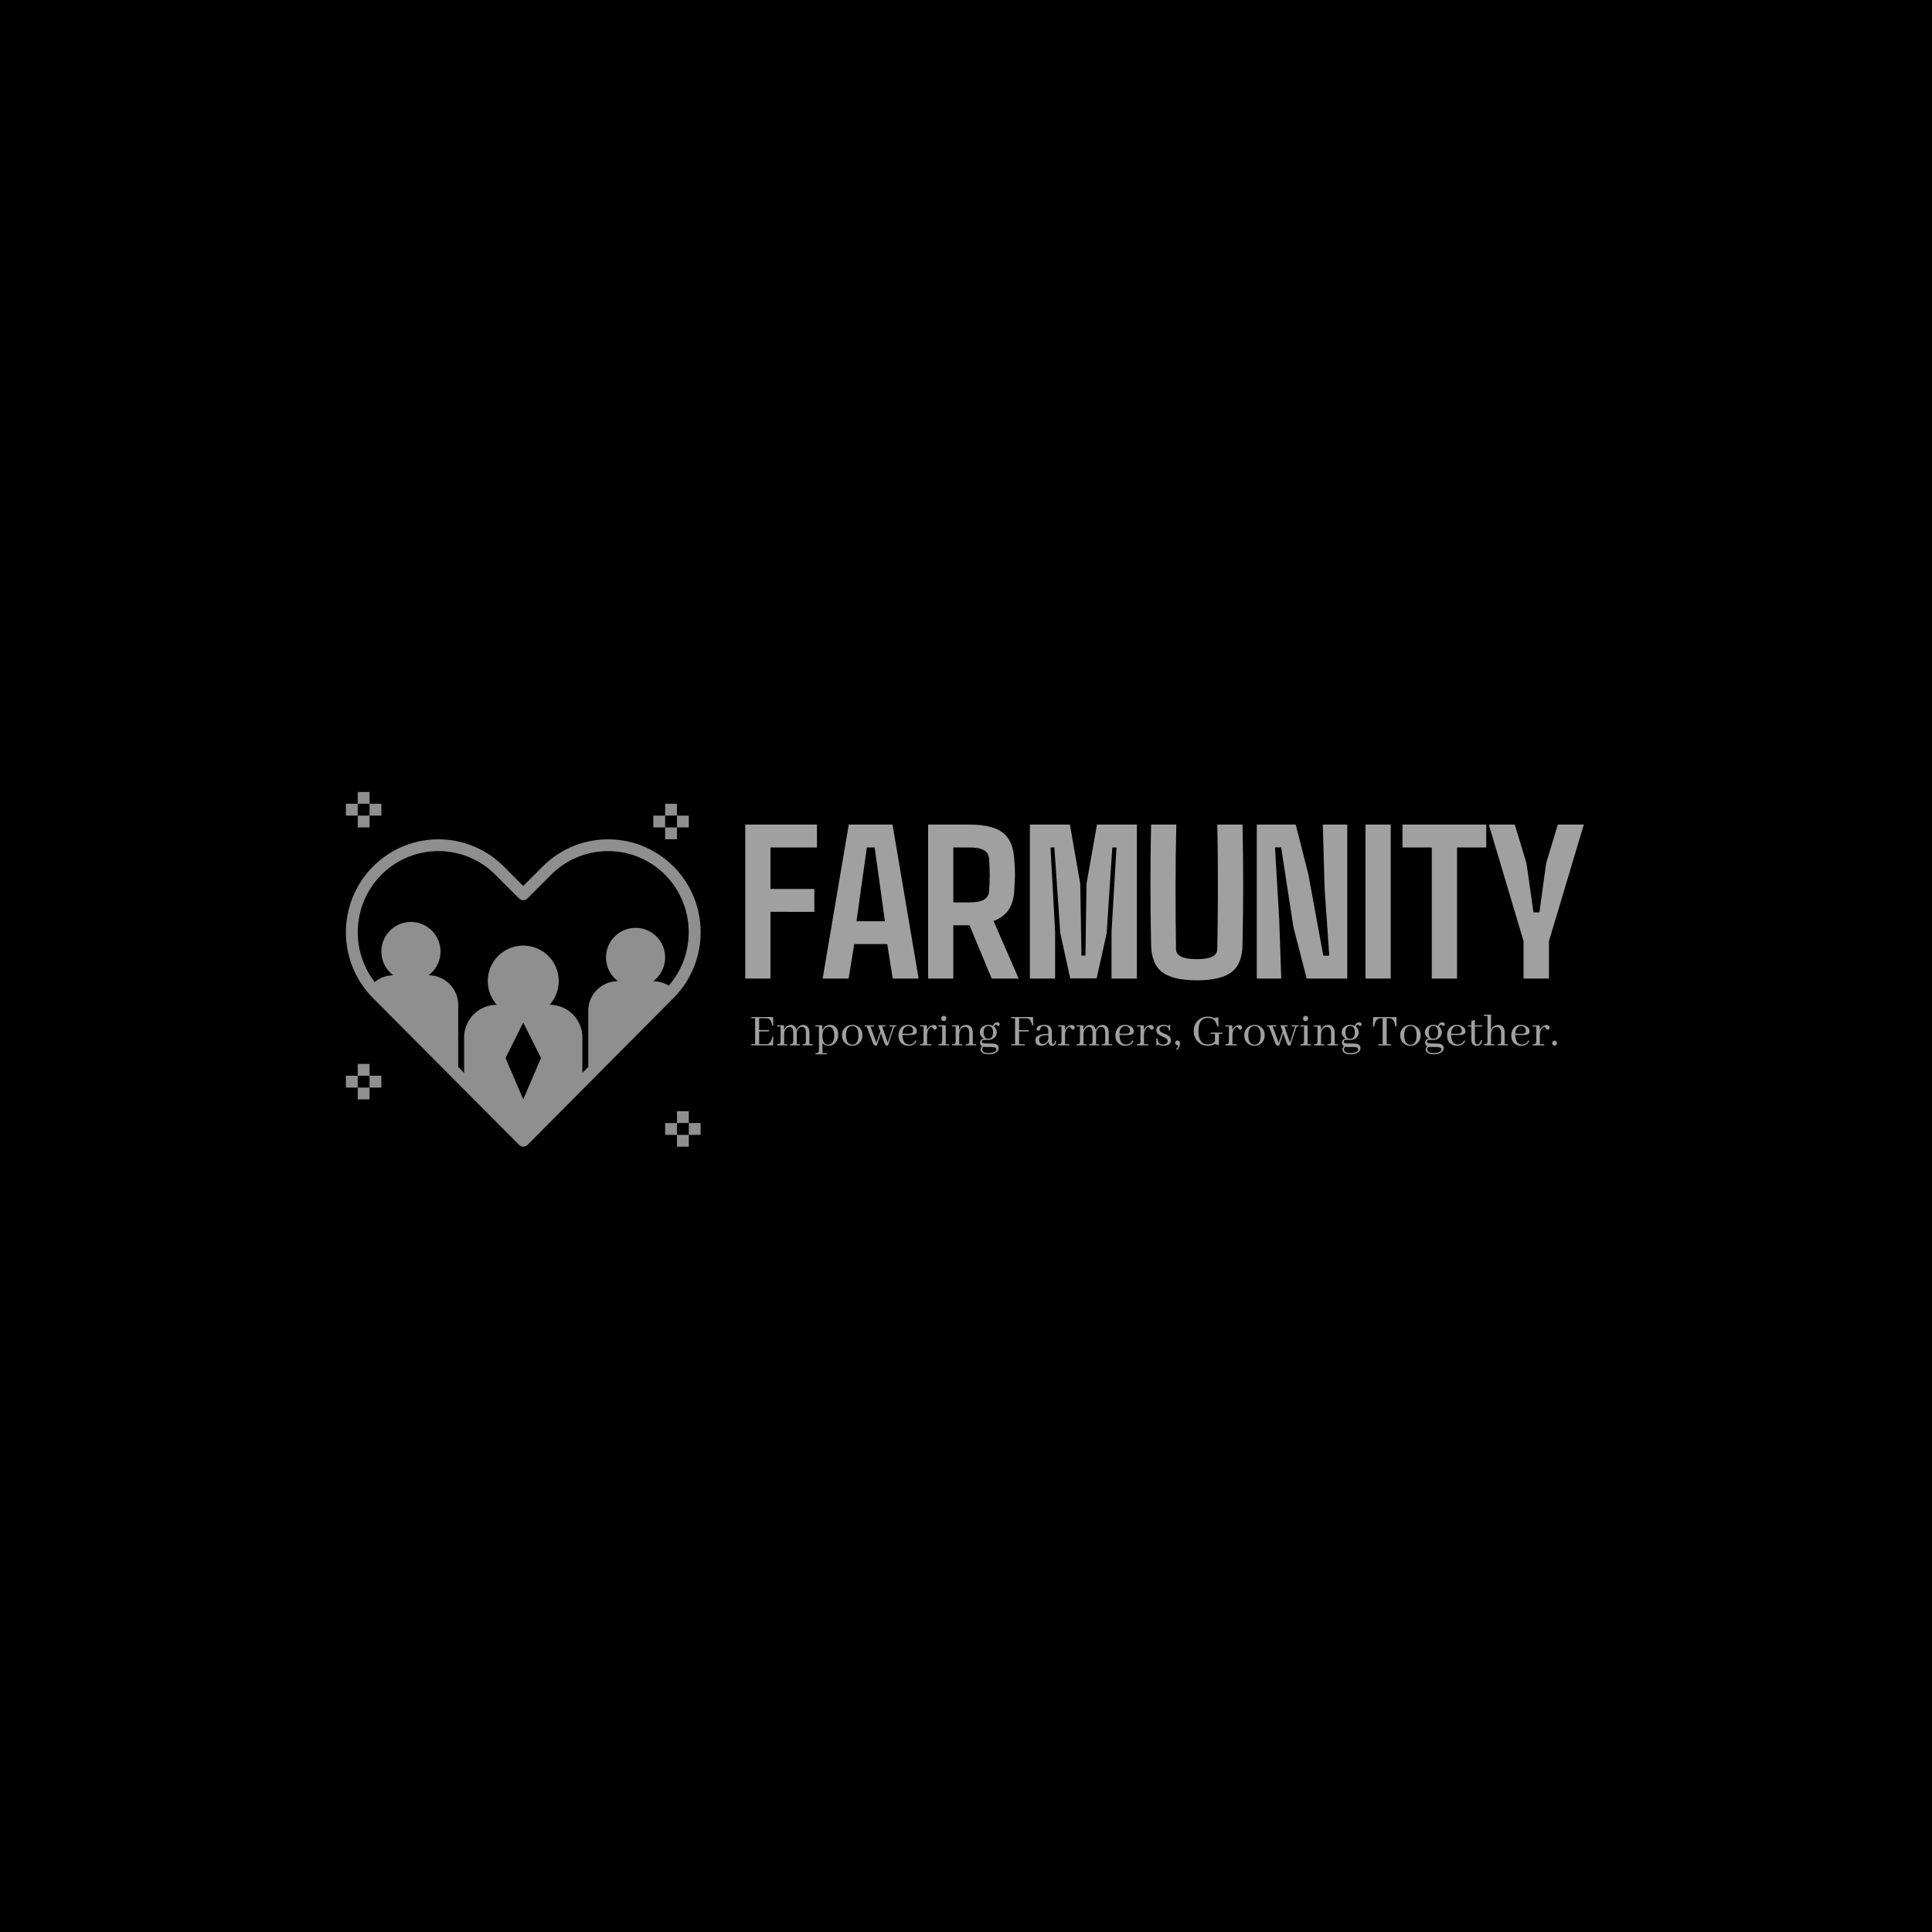 <svg xmlns="http://www.w3.org/2000/svg" xml:space="preserve" width="1500" height="1500" data-id="lg_NLK5hI0iLD6sne06Wb" data-version="1" viewBox="0 0 1500 1500"><path stroke="transparent" d="M0 0h1500v1500H0z"/><g data-padding="20"><g transform="translate(-622.913 -636.062)scale(1.786)"><rect width="368.484" height="108.48" x="162.826" y="324.559" fill="none" rx="0" ry="0" transform="translate(506.58 372.58)"/><path fill="#a0a0a0" d="M683.708 752.52v29.02h-10.96V714.6h31.17v9.94h-20.21v18.05h19.08v9.93Zm36.42 14.02-2.44 15h-11.3l11.35-66.94h19.03l11.34 66.94h-11.25l-2.39-15Zm5.48-42-2.44 17.3-2.06 14.76h12.33l-2.02-14.76-2.43-17.3Zm37.59 33.84v23.16h-10.96V714.6h17.95q10.08 0 14.6 3.56 4.52 3.57 4.9 11.77.33 3.89.3 6.66-.02 2.76-.3 6.51-.24 5.2-2.39 8.46-2.16 3.26-6.61 4.95l10.92 25.03h-11.72l-9.65-23.16Zm6.99-33.84h-6.99v23.9h6.85q4.45 0 6.47-1.21 2.01-1.22 2.2-3.52.61-7.22 0-14.39-.19-2.34-2.2-3.56-2.02-1.22-6.33-1.22m37.26 36.61v20.39h-10.96V714.6h17.39l4.5 25.74.51 31.21h1.74l.47-31.21 4.54-25.74h17.35v66.94h-11.02v-20.39l2.16-36.61h-1.83l-2.44 37.31-4.36 19.59h-11.48l-4.32-19.59-2.57-37.31h-1.69Zm61.65 21.14q-10.6 0-15.22-3.63-4.61-3.64-4.71-12.07-.56-26.02 0-51.99h10.97q-.33 12.84-.33 27.02t.19 27.07q0 4.41 9.1 4.41 8.85 0 8.85-4.41.24-12.89.26-27.07.03-14.18-.26-27.02h10.97q.57 25.97 0 51.99-.04 8.43-4.68 12.07-4.64 3.63-15.14 3.63m35.77-26.35.89 25.6h-10.64V714.6h16.92l5.44 21.33 6.56 35.67h2.58l-2.01-29.2-.8-27.8h10.64v66.94h-17.63l-5.76-22.31-5.35-34.74h-2.67Zm48.47-41.34v66.94h-10.97V714.6Zm28.82 9.94v57h-10.97v-57h-12.75v-9.94h36.42v9.94Zm39.98 40.69v16.31h-11.06v-16.31l-15.09-50.63h11.29l5.07 16.74 3.04 21.42h2.58l2.95-21.42 5.07-16.74h11.29Z"/><rect width="358.162" height="23.73" x="167.987" y="366.934" fill="none" rx="0" ry="0" transform="translate(506.58 425.16)"/><path fill="#a0a0a0" d="M684.538 801.95h.41l-.11-3.69h-9.45v.53h1.64v11.24h-1.64v.53h9.45l.11-3.69h-.41l-.29.96q-.51 1.75-1.52 2.1-.31.1-.66.1h-3.28v-5.52h4.23v-.59h-4.23v-5.13h3.28q1.48 0 2.12 1.99.04.12.06.2Zm6.05 8.1h-.93v-4.43q.06-1.81 1.25-2.69.56-.41 1.11-.41 1.03 0 1.42 1.13.16.49.16 1.11v4.06q0 .94-.45 1.13-.29.1-.99.1v.51h4.41q0-.45-.3-.49-.09-.02-.21-.02h-.92v-5.25q.33-1.5 1.45-2.09.43-.21.82-.21 1.05 0 1.48 1.09.21.51.21 1.17v4.06q0 .94-.46 1.13-.28.1-.98.1v.51h4.53q0-.45-.31-.49-.08-.02-.2-.02h-1.05v-5.09q0-2.11-1.37-2.95-.62-.37-1.33-.37-1.56 0-2.5 1.46-.25.37-.42.78-.36-1.62-1.62-2.1-.36-.14-.75-.14-1.48 0-2.44 1.25-.35.45-.56 1.01l-.08-2.05h-2.97v.51h1.53v6.46q0 .94-.53 1.13-.31.1-1 .1v.51h4.51q0-.43-.31-.49-.1-.02-.2-.02m17.16 3.9h-1.44v-4.25q1.13.98 2.61 1.07 1.82 0 3.05-1.38 1.19-1.33 1.19-3.38 0-2.34-1.29-3.55-.9-.82-2.19-.82-1.99 0-2.98 1.58-.24.41-.41.86l-.1-2.23h-2.95v.51h1.54v10.35q0 .95-.54 1.13-.3.11-1 .11v.51h5.02q0-.45-.3-.49-.09-.02-.21-.02m1.27-11.49q1.79 0 2.26 2.24.14.67.14 1.51 0 3.02-1.62 3.82-.47.22-1.02.22-1.58 0-2.18-1.66-.31-.84-.31-1.99 0-2.66 1.38-3.69.61-.45 1.35-.45m7.53 3.73q0-3.18 1.74-3.87.45-.17.94-.17 2.28 0 2.65 2.87.06.5.06 1.09 0 3.45-1.89 4.04-.36.1-.75.1-2.08 0-2.61-2.46-.14-.71-.14-1.6m2.75-4.55q-1.97 0-3.29 1.35-1.21 1.25-1.21 3.12 0 2.59 1.89 3.88 1.15.78 2.54.78 1.97 0 3.27-1.4 1.18-1.27 1.18-3.18 0-2.58-1.9-3.83-1.13-.72-2.48-.72m7.85.71h1.54v-.51h-4.06v.51h.92l2.56 6.87q.44 1.17.89 1.35.22.08.55.08h.41l1.78-5.37 1.38 3.94q.39 1.15.8 1.35.2.08.55.08h.33l2.48-7.56q.21-.64.49-.72.11-.02.23-.02.45 0 .51-.29.02-.1.02-.22h-3.03v.51h1.43l-2.27 7.07-2.4-7.07h1.43v-.51h-3.16l.93 2.6-1.7 5.04Zm16.49-.2q1.43 0 1.91 1.21.16.39.16.84 0 1.03-.98 1.25-.52.11-1.46.09l-2.17-.06q.1-2.36 1.53-3.08.48-.25 1.01-.25m3.57 6.44-.52-.18q-.71 1.56-2.31 1.76-.21.02-.39.02-2.16 0-2.71-2.56-.16-.72-.18-1.58l2.46.04q2.5.04 3.22-.47.55-.41.55-1.17 0-1.39-1.41-2.21-1.01-.6-2.32-.6-2.57 0-3.67 2.13-.58 1.11-.58 2.51 0 2.54 1.83 3.77 1.08.72 2.48.72 2.21 0 3.26-1.6.16-.29.29-.58m6.06 1.46h-1.48v-4.08q0-1.87 1.15-3 .45-.43.76-.45.35 0 .63.51.33.58.62.66.12.04.24.04.62 0 .78-.59.05-.13.05-.25 0-.92-.95-1.13-.2-.04-.39-.04-1.23 0-2.19 1.05-.45.49-.72 1.11l-.08-2.03h-2.98v.51h1.54v6.46q0 .94-.53 1.13-.31.1-1.01.1v.51h5.07q0-.45-.31-.49-.08-.02-.2-.02m7.66 0h-1.03v-8.2h-3.18v.51h1.64v6.46q0 .94-.63 1.15-.31.08-1.01.08v.51h4.72q0-.45-.31-.49-.1-.02-.2-.02m-.78-11.2q0-.72-.64-1.02-.24-.11-.47-.11-.72 0-1.03.66-.1.23-.1.47 0 .76.68 1.05.22.08.45.08.72 0 1.01-.66.1-.22.1-.47m6.52 11.2h-.92v-4.43q.06-1.91 1.35-2.75.55-.35 1.13-.35 1.25 0 1.7 1.17.18.47.18 1.07v4.06q0 .94-.53 1.13-.31.1-1 .1v.51h4.61q0-.45-.31-.49-.08-.02-.2-.02h-1.03v-5.09q0-2.05-1.41-2.93-.66-.39-1.42-.39-1.52 0-2.5 1.21-.37.47-.59 1.05l-.09-2.05h-2.97v.51h1.54v6.46q0 .94-.53 1.13-.31.1-1.01.1v.51h4.51q0-.45-.31-.49-.08-.02-.2-.02m9.7-5.18q.04-2.71 2.05-2.73 2.01.04 2.03 2.73-.04 2.79-2.03 2.81-2.03-.04-2.05-2.81m2.07-3.24q-1.85 0-2.93 1.19-.78.88-.78 2.07 0 1.56 1.52 2.59.14.1.28.18-1.31 0-1.64 1.13-.06.26-.06.53.02 1.09.88 1.62-.67.72-.67 1.46 0 1.12 1.33 1.68.84.37 2.07.37 3.12 0 4.12-1.52.33-.51.33-1.09 0-1.76-2.03-2.03-.27-.04-.55-.04l-3.74-.08q-.94-.06-.96-.82 0-.53.68-.68.14-.02.3-.02l1.81.02q1.82 0 2.91-1.23.78-.88.78-2.09-.02-1.54-1.19-2.46.19-.66.7-.78.08-.02.16-.02.29 0 .62.31.22.2.41.2.51-.12.59-.65 0-.64-.59-.86-.23-.09-.45-.09-.97 0-1.56.86-.23.33-.35.72-.92-.47-1.99-.47m0 12.28q-2.03 0-2.56-1.06-.15-.29-.15-.58.02-.55.5-1.1.41.08.67.08l3.16.04q1.54.02 1.78.7.07.16.07.41 0 .9-1.69 1.31-.82.2-1.78.2m9.95-3.35h5.86v-.53h-2.46v-5.52h4.23v-.59h-4.23v-5.13h3.28q1.48 0 2.11 1.99.05.12.07.2l.28.97h.41l-.1-3.69h-9.45v.53h1.64v11.24h-1.64Zm17.78.21q1.58 0 1.74-1.91.02-.12.02-.23l-.53-.02q-.15 1.5-.8 1.52-.54-.04-.56-1.07v-4.32q0-2.94-2.93-3.1h-.37q-2.29 0-3.07 1.07-.25.35-.25.69 0 .64.59.74.11.02.21.02.47 0 .7-.59.28-.76.39-.9.39-.52 1.21-.52 1.92.13 1.99 2.12v1.29q-4.82 0-5.52 2.01-.12.39-.12.84 0 1.56 1.37 2.13.55.23 1.17.23 1.5 0 2.52-1.03.37-.39.56-.82.24 1.83 1.68 1.85m-4.08-.82q-1.25 0-1.54-1.25-.06-.29-.06-.64 0-1.37 1.58-1.74.84-.19 2.44-.21v1.64q-.31 1.42-1.5 1.99-.47.21-.92.21m11.15.1h-1.47v-4.08q0-1.87 1.14-3 .46-.43.76-.45.35 0 .64.51.33.58.61.66.13.04.25.04.62 0 .78-.59.04-.13.04-.25 0-.92-.94-1.13-.21-.04-.39-.04-1.23 0-2.2 1.05-.45.49-.71 1.11l-.09-2.03h-2.97v.51h1.54v6.46q0 .94-.54 1.13-.3.1-1 .1v.51h5.07q0-.45-.31-.49-.08-.02-.21-.02m7.47 0h-.93v-4.43q.07-1.81 1.26-2.69.55-.41 1.1-.41 1.03 0 1.42 1.13.16.49.16 1.11v4.06q0 .94-.45 1.13-.29.1-.98.1v.51h4.41q0-.45-.31-.49-.08-.02-.21-.02h-.92v-5.25q.33-1.5 1.46-2.09.43-.21.82-.21 1.04 0 1.47 1.09.21.51.21 1.17v4.06q0 .94-.45 1.13-.29.1-.99.1v.51h4.53q0-.45-.3-.49-.08-.02-.21-.02h-1.04v-5.09q0-2.11-1.38-2.95-.61-.37-1.33-.37-1.56 0-2.5 1.46-.25.37-.41.78-.37-1.62-1.62-2.1-.37-.14-.76-.14-1.48 0-2.44 1.25-.35.45-.56 1.01l-.08-2.05h-2.97v.51h1.54v6.46q0 .94-.54 1.13-.3.1-1 .1v.51h4.51q0-.43-.31-.49-.1-.02-.2-.02m17.22-7.9q1.44 0 1.91 1.21.17.39.17.84 0 1.03-.99 1.25-.51.11-1.46.09l-2.17-.06q.1-2.36 1.54-3.08.47-.25 1-.25m3.57 6.44-.51-.18q-.72 1.56-2.32 1.76-.2.02-.39.02-2.15 0-2.7-2.56-.17-.72-.19-1.58l2.46.04q2.5.04 3.22-.47.56-.41.56-1.17 0-1.39-1.42-2.21-1-.6-2.32-.6-2.56 0-3.67 2.13-.57 1.11-.57 2.51 0 2.54 1.82 3.77 1.09.72 2.48.72 2.22 0 3.27-1.6.16-.29.28-.58m6.05 1.46h-1.47v-4.08q0-1.87 1.14-3 .46-.43.76-.45.35 0 .64.51.33.58.61.66.13.04.25.04.61 0 .78-.59.04-.13.04-.25 0-.92-.94-1.13-.21-.04-.39-.04-1.23 0-2.2 1.05-.45.49-.72 1.11l-.08-2.03h-2.97v.51h1.54v6.46q0 .94-.54 1.13-.3.1-1 .1v.51h5.06q0-.45-.3-.49-.08-.02-.21-.02m6.75.15q1.41 0 1.91-.86.18-.31.18-.68 0-.86-1.25-1.47-.27-.15-.88-.41-1.68-.7-2.24-1.31-.59-.68-.59-1.58 0-1.42 1.56-1.99.71-.27 1.56-.27 1.35 0 2.33.57 0-.59.29-.67.12-.02.27-.02v2.56h-.54q-.04-1.89-2.09-1.91-1.54 0-1.91.91-.1.24-.1.51 0 .88 1.27 1.5.29.14.91.39 1.66.67 2.21 1.29.6.65.6 1.56 0 1.66-1.77 2.21-.68.23-1.47.23-1.48-.02-2.57-.74 0 .53-.26.61-.13.02-.29.02v-3.11h.57q.04 2.64 2.3 2.66m7.44-.4q0-1.1-.82-1.31-.16-.04-.3-.04-.66 0-.91.61-.08.21-.08.41 0 .66.66.91.1.02.16.04.45.12.47.35-.02.55-.9 1.47l.43.31q1.25-1.35 1.29-2.75m18.44-4.78h-5.11v.54h1.85v3.2q-1.03 1.23-2.75 1.37-.16.02-.33.02-4.08-.04-4.1-5.74 0-4.88 2.95-5.66.52-.12 1.09-.12 2.11 0 3.06 1.16.61.8 1.1 2.51h.54l-.1-3.98-1.79.37q-1.29-.64-2.75-.64-2.46 0-4.22 1.62-1.93 1.79-1.93 4.66 0 3.28 2.34 5.12 1.7 1.32 3.81 1.32 1.54 0 2.79-.68.17-.08.27-.16l1.74.63v-5h1.54Zm5.82 5.03h-1.47v-4.08q0-1.87 1.15-3 .45-.43.75-.45.35 0 .64.51.33.58.62.66.12.04.24.04.62 0 .78-.59.04-.13.04-.25 0-.92-.94-1.13-.21-.04-.39-.04-1.23 0-2.2 1.05-.45.49-.71 1.11l-.08-2.03h-2.98v.51h1.54v6.46q0 .94-.53 1.13-.31.1-1.01.1v.51h5.07q0-.45-.31-.49-.08-.02-.21-.02m5.42-3.86q0-3.18 1.74-3.87.45-.17.94-.17 2.28 0 2.65 2.87.06.5.06 1.09 0 3.45-1.88 4.04-.37.1-.76.1-2.08 0-2.61-2.46-.14-.71-.14-1.6m2.75-4.55q-1.97 0-3.29 1.35-1.2 1.25-1.2 3.12 0 2.59 1.88 3.88 1.15.78 2.54.78 1.97 0 3.27-1.4 1.18-1.27 1.18-3.18 0-2.58-1.9-3.83-1.13-.72-2.48-.72m7.85.71h1.54v-.51h-4.06v.51h.92l2.56 6.87q.44 1.17.89 1.35.22.08.55.08h.41l1.78-5.37 1.38 3.94q.39 1.15.8 1.35.2.08.55.08h.33l2.48-7.56q.21-.64.49-.72.11-.02.23-.02.45 0 .51-.29.02-.1.02-.22h-3.03v.51h1.43l-2.27 7.07-2.4-7.07h1.43v-.51h-3.16l.93 2.6-1.7 5.04Zm16.2 7.7h-1.02v-8.2h-3.18v.51h1.64v6.46q0 .94-.64 1.15-.3.08-1 .08v.51h4.71q0-.45-.3-.49-.11-.02-.21-.02m-.78-11.2q0-.72-.63-1.02-.25-.11-.47-.11-.72 0-1.03.66-.1.23-.1.47 0 .76.67 1.05.23.08.46.08.71 0 1-.66.1-.22.1-.47m6.52 11.2h-.92v-4.43q.06-1.91 1.35-2.75.56-.35 1.13-.35 1.25 0 1.7 1.17.19.47.19 1.07v4.06q0 .94-.53 1.13-.31.1-1.01.1v.51h4.62q0-.45-.31-.49-.08-.02-.21-.02h-1.02v-5.09q0-2.05-1.42-2.93-.65-.39-1.41-.39-1.52 0-2.5 1.21-.37.47-.6 1.05l-.08-2.05h-2.97v.51h1.53v6.46q0 .94-.53 1.13-.31.1-1 .1v.51h4.51q0-.45-.31-.49-.08-.02-.21-.02m9.7-5.18q.05-2.71 2.06-2.73 2 .04 2.03 2.73-.05 2.79-2.03 2.81-2.04-.04-2.06-2.81m2.08-3.24q-1.85 0-2.94 1.19-.78.88-.78 2.07 0 1.56 1.52 2.59.14.1.29.18-1.31 0-1.64 1.13-.06.26-.06.53.02 1.09.88 1.62-.68.72-.68 1.46 0 1.12 1.33 1.68.85.37 2.08.37 3.11 0 4.12-1.52.33-.51.33-1.09 0-1.76-2.03-2.03-.27-.04-.56-.04l-3.73-.08q-.94-.06-.96-.82 0-.53.67-.68.15-.02.31-.02l1.8.02q1.83 0 2.92-1.23.78-.88.78-2.09-.02-1.54-1.19-2.46.18-.66.69-.78.09-.02.17-.02.28 0 .61.31.23.2.41.2.52-.12.6-.65 0-.64-.6-.86-.22-.09-.45-.09-.96 0-1.56.86-.22.33-.35.72-.92-.47-1.98-.47m0 12.28q-2.03 0-2.57-1.06-.14-.29-.14-.58.02-.55.49-1.1.41.08.68.08l3.16.04q1.53.02 1.78.7.06.16.06.41 0 .9-1.68 1.31-.82.2-1.78.2m12.14-3.35h5.64q0-.45-.33-.51-.1-.02-.21-.02h-1.39v-11.24h1.19q1.66 0 2.21 2.01 0 .08.02.12l.33 1.38h.58l-.11-4.04h-10.13l-.1 4.04h.57l.33-1.38q.66-2.01 2.24-2.13h1.1v11.24h-1.94Zm11.32-4.37q0-3.18 1.74-3.87.45-.17.94-.17 2.28 0 2.65 2.87.06.5.06 1.09 0 3.45-1.89 4.04-.37.1-.76.1-2.07 0-2.6-2.46-.14-.71-.14-1.6m2.74-4.55q-1.96 0-3.28 1.35-1.21 1.25-1.21 3.12 0 2.59 1.89 3.88 1.15.78 2.54.78 1.97 0 3.26-1.4 1.19-1.27 1.19-3.18 0-2.58-1.9-3.83-1.13-.72-2.49-.72m7.89 3.23q.04-2.71 2.05-2.73 2.01.04 2.03 2.73-.04 2.79-2.03 2.81-2.03-.04-2.05-2.81m2.07-3.24q-1.84 0-2.93 1.19-.78.88-.78 2.07 0 1.56 1.52 2.59.14.1.28.18-1.31 0-1.64 1.13-.06.26-.06.53.02 1.09.88 1.62-.67.72-.67 1.46 0 1.12 1.33 1.68.84.37 2.07.37 3.12 0 4.12-1.52.33-.51.33-1.09 0-1.76-2.03-2.03-.27-.04-.55-.04l-3.74-.08q-.94-.06-.96-.82 0-.53.68-.68.14-.02.31-.02l1.8.02q1.83 0 2.91-1.23.78-.88.78-2.09-.02-1.54-1.19-2.46.19-.66.7-.78.08-.02.16-.02.29 0 .62.31.22.2.41.2.51-.12.59-.65 0-.64-.59-.86-.23-.09-.45-.09-.97 0-1.56.86-.23.33-.35.72-.92-.47-1.99-.47m0 12.28q-2.03 0-2.56-1.06-.15-.29-.15-.58.02-.55.5-1.1.41.08.67.08l3.16.04q1.54.02 1.79.7.06.16.06.41 0 .9-1.68 1.31-.83.2-1.79.2m10.22-11.76q1.44 0 1.91 1.21.17.39.17.84 0 1.03-.99 1.25-.51.11-1.45.09l-2.18-.06q.1-2.36 1.54-3.08.47-.25 1-.25m3.57 6.44-.51-.18q-.72 1.56-2.32 1.76-.2.02-.39.02-2.15 0-2.7-2.56-.17-.72-.19-1.58l2.46.04q2.5.04 3.22-.47.56-.41.56-1.17 0-1.39-1.42-2.21-1-.6-2.32-.6-2.56 0-3.67 2.13-.57 1.11-.57 2.51 0 2.54 1.82 3.77 1.09.72 2.48.72 2.22 0 3.27-1.6.16-.29.28-.58m1.25-6.74v.51h1.44v5.78q.14 2.56 2.36 2.65 1.88 0 2.36-2.32v-.04l-.56-.1q-.51 1.7-1.49 1.84-1.11-.04-1.13-1.58v-6.23h3.18v-.51h-3.18v-2.38l-1.54.43v1.95Zm11.03 8.19h-1.03v-4.43q0-1.87 1.29-2.71.54-.35 1.11-.35 1.25 0 1.74 1.17.23.56.23 1.23v3.86q0 .94-.45 1.13-.29.1-.99.1v.51h4.52q0-.45-.31-.49-.08-.02-.21-.02h-1.02v-5.09q0-2.23-1.48-3.03-.57-.29-1.23-.29-1.52 0-2.54 1.11-.43.47-.66 1.06v-6.58h-3.08v.51h1.54v11.08q0 .94-.53 1.13-.31.1-1.01.1v.51h4.62q0-.45-.31-.49-.08-.02-.2-.02m12.04-7.89q1.44 0 1.91 1.21.17.39.17.84 0 1.03-.99 1.25-.51.11-1.45.09l-2.18-.06q.1-2.36 1.54-3.08.47-.25 1-.25m3.57 6.44-.51-.18q-.72 1.56-2.32 1.76-.2.02-.39.02-2.15 0-2.7-2.56-.17-.72-.19-1.58l2.46.04q2.5.04 3.22-.47.56-.41.56-1.17 0-1.39-1.42-2.21-1-.6-2.32-.6-2.56 0-3.67 2.13-.57 1.11-.57 2.51 0 2.54 1.82 3.77 1.09.72 2.49.72 2.21 0 3.26-1.6.16-.29.28-.58m6.05 1.46h-1.47v-4.08q0-1.87 1.14-3 .46-.43.76-.45.35 0 .64.51.33.58.61.66.13.04.25.04.62 0 .78-.59.04-.13.04-.25 0-.92-.94-1.13-.21-.04-.39-.04-1.23 0-2.2 1.05-.45.49-.71 1.11l-.09-2.03h-2.97v.51h1.54v6.46q0 .94-.53 1.13-.31.1-1.01.1v.51h5.07q0-.45-.31-.49-.08-.02-.21-.02m5.97-.44q0-.68-.61-.97-.21-.1-.44-.1-.67 0-.94.62-.1.22-.1.45 0 .65.59.94.23.1.45.1.66 0 .95-.59.1-.23.1-.45"/><path fill="#8f8f8f" d="M641.572 732.847a40.09 40.09 0 0 0-56.9 0l-8.43 8.43-8.43-8.43a40.09 40.09 0 0 0-56.9 0c-15.678 15.827-15.678 41.33 0 57.157l63.532 63.84a2.57 2.57 0 0 0 3.65 0l63.478-63.865c15.687-15.82 15.698-41.324.026-57.157m-65.355 101.232-7.71-17.99 7.71-15.42 7.71 15.42Zm56.463-51.374a12.85 12.85 0 1 0-15.266 0 12.85 12.85 0 0 0-12.927 12.927v24.363l-2.57 2.57v-15.368a14.21 14.21 0 0 0-14.238-14.238c5.556-6.174 5.224-15.639-.751-21.408s-15.446-5.769-21.422 0c-5.975 5.77-6.307 15.234-.751 21.408a14.21 14.21 0 0 0-14.238 14.238v15.394l-2.57-2.596v-26.933a12.927 12.927 0 0 0-12.927-12.927 12.85 12.85 0 1 0-15.266 0 12.85 12.85 0 0 0-8.121 2.93c-10.832-14.07-9.59-33.98 2.904-46.595a34.95 34.95 0 0 1 49.6 0l10.28 10.28a2.65 2.65 0 0 0 3.599 0l10.28-10.28a34.95 34.95 0 0 1 49.6 0c13.032 13.19 13.704 34.192 1.543 48.188a12.85 12.85 0 0 0-6.76-1.953m10.358 56.514h5.14v5.14h-5.14Zm0 10.28h5.14v5.14h-5.14Zm5.14-5.14h5.14v5.14h-5.14Zm-10.28 0h5.14v5.14h-5.14Zm-133.64-25.7h5.14v5.14h-5.14Zm0 10.28h5.14v5.14h-5.14Zm5.14-5.14h5.14v5.14h-5.14Zm-10.28 0h5.14v5.14h-5.14Zm138.78-118.22h5.14v5.14h-5.14Zm0 10.28h5.14v5.14h-5.14Zm5.14-5.14h5.14v5.14h-5.14Zm-10.28 0h5.14v5.14h-5.14Zm-128.5-10.28h5.14v5.14h-5.14Zm0 10.28h5.14v5.14h-5.14Zm5.14-5.14h5.14v5.14h-5.14Zm-10.28 0h5.14v5.14h-5.14Z"/></g><path fill="transparent" stroke="transparent" stroke-width="1.855" d="M250 604.36h1000v291.28H250z"/></g></svg>